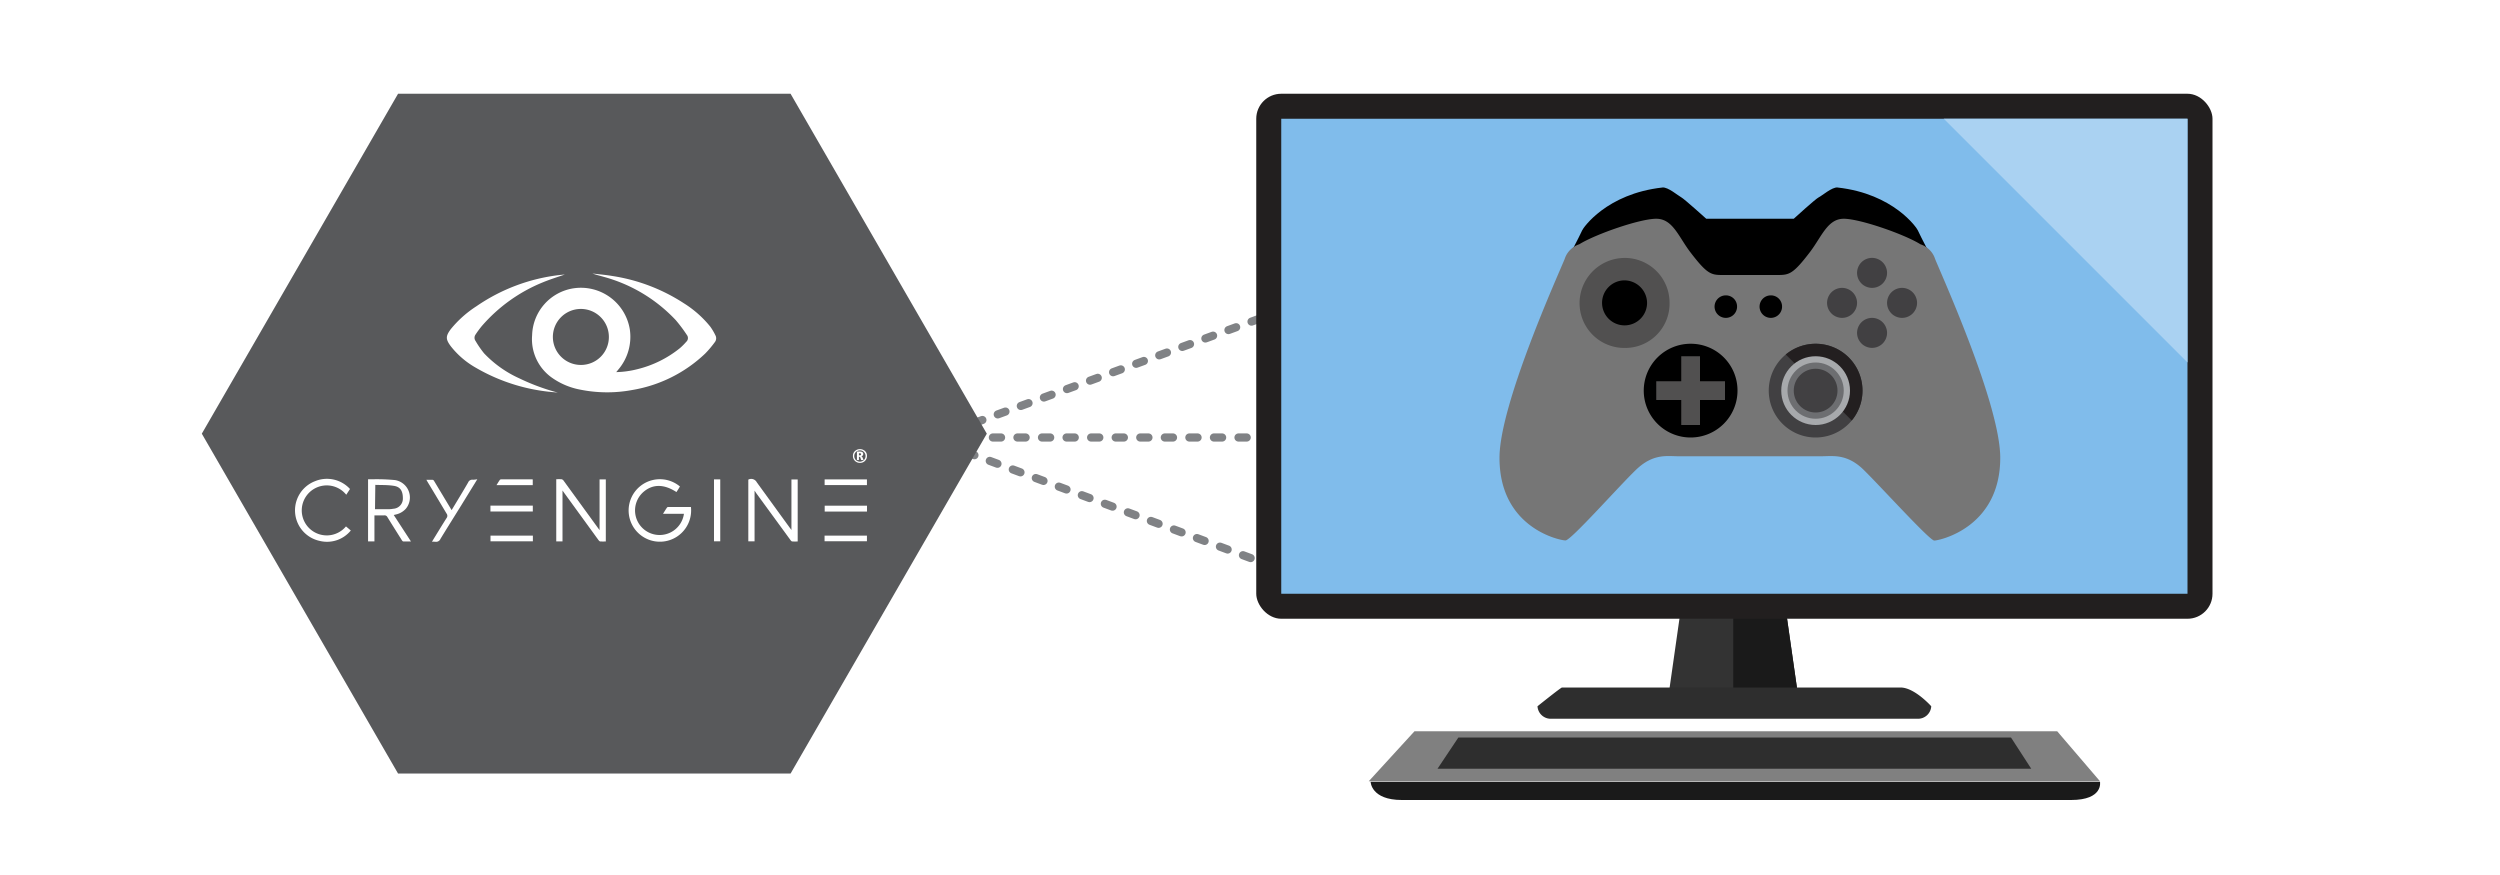 <svg xmlns="http://www.w3.org/2000/svg" id="Layer_1" data-name="Layer 1" viewBox="0 0 400 140"><defs><style>.cls-1,.cls-14{fill:none}.cls-1{stroke:#808285;stroke-linecap:round;stroke-linejoin:round;stroke-width:1.31px;stroke-dasharray:1.31 2.62}.cls-2{fill:#58595b}.cls-3{fill:#fff}.cls-4{fill:gray}.cls-5{fill:#2e2e2e}.cls-6{fill:#1a1a1a}.cls-7{fill:#333}.cls-8{fill:#221f1f}.cls-9{fill:#80bceb}.cls-10{fill:#aad2f2}.cls-11{fill:#767676}.cls-12{fill:#515050}.cls-13{fill:#414042}.cls-15{fill:#231f20}.cls-16{fill:#a7a9ac}.cls-17{fill:#6d6e71}</style></defs><title>net-docs-gaming-2</title><line x1="151" x2="321.17" y1="70" y2="70" class="cls-1"/><line x1="152.26" x2="248" y1="69" y2="34" class="cls-1"/><line x1="151" x2="212.74" y1="71" y2="94" class="cls-1"/><polygon points="63.69 123.77 32.29 69.39 63.69 15 126.49 15 157.89 69.39 126.49 123.77 63.69 123.77" class="cls-2"/><path d="M98.6,59.54a15.1,15.1,0,0,0,3.38-.47,17.44,17.44,0,0,0,6.81-3.37,10,10,0,0,0,1-1,.81.81,0,0,0,.1-1.12,23.89,23.89,0,0,0-1.76-2.35,24.65,24.65,0,0,0-11.52-6.93c-.61-.18-1.22-.32-1.82-.54,1.07.13,2.14.22,3.2.4a29,29,0,0,1,11.44,4.37,17,17,0,0,1,4.22,3.74,9.22,9.22,0,0,1,.81,1.37,1,1,0,0,1-.1,1.12,16.32,16.32,0,0,1-1.53,1.81,22.19,22.19,0,0,1-11.67,5.83,21.81,21.81,0,0,1-8.43-.08,11.54,11.54,0,0,1-4.38-1.86,7.54,7.54,0,0,1-3.21-6.83,7.81,7.81,0,0,1,6.63-7.5,7.93,7.93,0,0,1,9,6.57,8.09,8.09,0,0,1-1.88,6.48Zm-1.18-5.62A4.48,4.48,0,1,0,93,58.39,4.46,4.46,0,0,0,97.42,53.92Z" class="cls-3"/><path d="M89.26,62.8a29.61,29.61,0,0,1-13.19-4,13.55,13.55,0,0,1-3.95-3.41c-.83-1.12-.83-1.6,0-2.72A17.46,17.46,0,0,1,76.23,49a29.43,29.43,0,0,1,13.32-5l.83-.08c-1.14.4-2.36.77-3.54,1.26a25.71,25.71,0,0,0-9.76,7,16,16,0,0,0-1,1.36.87.87,0,0,0,0,1,15.67,15.67,0,0,0,1.38,2,18,18,0,0,0,5.64,4,34.33,34.33,0,0,0,5.69,2.15Z" class="cls-3"/><path d="M90,86.62H89V76.68a6.6,6.6,0,0,1,.87,0,.6.6,0,0,1,.33.26l5.4,7.43.33.45V76.7h1v9.93a7.88,7.88,0,0,1-.89,0c-.11,0-.22-.14-.3-.24L90.37,79,90,78.48Z" class="cls-3"/><path d="M120.73,78.5v8.11h-1q0-5,0-9.87a1,1,0,0,1,1.35.42l5.29,7.29.26.35V76.71h1v9.92a6.6,6.6,0,0,1-.87,0c-.12,0-.24-.15-.32-.27L121,78.91Z" class="cls-3"/><path d="M109.42,82.21h-3.34c.24-.38.43-.7.64-1a.25.25,0,0,1,.19-.09h3.64a5,5,0,1,1-1.76-3.28l-.28.46-.28.43c-2-1.31-3.82-1.3-5.3,0a3.93,3.93,0,1,0,6.5,3.48Z" class="cls-3"/><path d="M58.89,76.68h.91a31,31,0,0,1,3.38.13,2.82,2.82,0,0,1,1.77,4.57,3,3,0,0,1-1.5.91L63,82.4l2.75,4.23c-.45,0-.84,0-1.23,0-.1,0-.2-.16-.27-.27-.76-1.21-1.52-2.41-2.27-3.63a.5.5,0,0,0-.51-.27c-.51,0-1,0-1.56,0v4.16H58.89ZM60,81.47h2.3a4.25,4.25,0,0,0,.63-.07,1.62,1.62,0,0,0,1.53-1.66c0-1.15-.38-1.83-1.41-2s-2-.12-3-.16Z" class="cls-3"/><path d="M55.35,84.22l.78.66a4.91,4.91,0,0,1-5,1.66A5,5,0,0,1,50.38,77,5,5,0,0,1,56,78.24l-.6.92a4,4,0,1,0-.05,5.07Z" class="cls-3"/><path d="M76.37,76.68,73.71,81c-1.08,1.74-2.17,3.47-3.23,5.21a.76.76,0,0,1-.85.47,3.6,3.6,0,0,0-.51,0l.22-.38c.7-1.14,1.39-2.28,2.11-3.41a.58.58,0,0,0,0-.72c-1-1.67-2-3.35-3-5l-.23-.4c.38,0,.71,0,1,0a.34.34,0,0,1,.22.16l2.82,4.69c.87-1.45,1.77-2.92,2.64-4.42a.71.71,0,0,1,.78-.44A5.12,5.12,0,0,0,76.37,76.68Z" class="cls-3"/><path d="M114.24,76.7h1v9.91h-1Z" class="cls-3"/><path d="M138.72,80.91v.94h-6.77v-.94Z" class="cls-3"/><path d="M85.25,80.9v.94H78.47V80.9Z" class="cls-3"/><path d="M85.26,85.7v.91H78.48V85.7Z" class="cls-3"/><path d="M131.93,86.6v-.9h6.78v.9Z" class="cls-3"/><path d="M131.94,77.61V76.7h6.77v.92Z" class="cls-3"/><path d="M85.24,76.72a1.32,1.32,0,0,1,0,.17c0,.23,0,.47,0,.73h-5.8c.19-.3.35-.58.53-.83a.35.35,0,0,1,.26-.1h4.91Z" class="cls-3"/><path d="M137.59,74.06a1.09,1.09,0,0,1-.8-.32,1.08,1.08,0,0,1-.32-.79,1,1,0,0,1,.32-.78,1.2,1.2,0,0,1,1.61,0,1,1,0,0,1,.31.79,1.07,1.07,0,0,1-.32.79A1.08,1.08,0,0,1,137.59,74.06Zm0-2a.88.88,0,0,0-.65.26.93.93,0,0,0,0,1.29.94.94,0,0,0,1.29,0,.93.93,0,0,0,0-1.29A.88.88,0,0,0,137.59,72.05Zm.58,1.55h-.38l-.11-.34q-.06-.18-.16-.18h-.09v.52h-.32V72.25h.47q.54,0,.54.39a.36.36,0,0,1-.32.36h0a.31.31,0,0,1,.21.22Zm-.74-1.09v.33h.14q.2,0,.2-.17t-.24-.16Z" class="cls-3"/><polygon points="336 125 219 125 226.32 117 329.15 117 336 125" class="cls-4"/><polygon points="325 123 230 123 233.34 118 321.76 118 325 123" class="cls-5"/><path d="M331.37,128H224.3c-4.95,0-5-2.91-5-2.91H336S336.58,128,331.37,128Z" class="cls-6"/><polygon points="287.65 111 267 111 269.06 96.55 285.58 96.55 285.73 97.58 287.65 111" class="cls-7"/><polygon points="287.65 111 277.32 111 277.32 97.58 285.73 97.58 287.65 111" class="cls-6"/><rect width="153" height="84" x="201" y="15" class="cls-8" rx="4" ry="4"/><rect width="145" height="76" x="205" y="19" class="cls-9"/><path d="M306.79,115H248.21a2.12,2.12,0,0,1-2.21-2s3.74-3,3.92-3h54.16c2.25,0,4.92,3,4.92,3A2.12,2.12,0,0,1,306.79,115Z" class="cls-5"/><polygon points="350 19 350 58 311 19 350 19" class="cls-10"/><path d="M306.85,36.85C306.71,36.49,303,31,294,30c-.86-.1-2.49,1.33-3,1.57S287,35,287,35H273s-3.52-3.18-4-3.43-2.13-1.67-3-1.57c-9,1-12.71,6.49-12.85,6.85C252.91,37.46,250,43,250,43c1.8-1.12,20.09,2.21,30,5.69,9.91-3.48,28.2-6.81,30-5.69C310,43,307.09,37.46,306.85,36.85Z"/><path d="M309.62,41.44a3.65,3.65,0,0,0-2.34-2.35C304.69,37.47,297.57,35,295,35s-3.51,2.81-5.37,5.28c-2.73,3.58-3.35,3.72-5.2,3.72H275.6c-1.85,0-2.47-.14-5.2-3.72C268.54,37.81,267.62,35,265,35s-9.72,2.47-12.31,4.08a3.65,3.65,0,0,0-2.34,2.35c-1,2.47-10.45,23.32-10.43,31.84,0,11.24,9.69,13.2,10.56,13.2s8.6-8.74,11.32-11.34S266.76,73,268.49,73h23c1.73,0,4-.45,6.67,2.15s10.58,11.34,11.32,11.34,10.53-2,10.56-13.2C320.07,64.76,310.6,43.91,309.62,41.44Z" class="cls-11"/><path d="M278,62.48A7.5,7.5,0,1,1,270.48,55,7.47,7.47,0,0,1,278,62.48"/><path d="M267.13,48.45a7.09,7.09,0,0,1-7.18,7.22,7.16,7.16,0,0,1-7.22-7.18,7.24,7.24,0,0,1,7.18-7.22,7.16,7.16,0,0,1,7.22,7.18" class="cls-12"/><path d="M301.93,53.21a2.4,2.4,0,1,1-2.36-2.35,2.41,2.41,0,0,1,2.36,2.35" class="cls-13"/><path d="M306.73,48.41a2.4,2.4,0,1,1-2.36-2.35,2.41,2.41,0,0,1,2.36,2.35" class="cls-13"/><path d="M297.13,48.41a2.4,2.4,0,1,1-2.36-2.35,2.41,2.41,0,0,1,2.36,2.35" class="cls-13"/><path d="M301.93,43.61a2.4,2.4,0,1,1-2.36-2.35,2.41,2.41,0,0,1,2.36,2.35" class="cls-13"/><path d="M285.13,49.06a1.8,1.8,0,1,1-1.8-1.8,1.78,1.78,0,0,1,1.8,1.8"/><path d="M277.93,49.06a1.8,1.8,0,1,1-1.8-1.8,1.78,1.78,0,0,1,1.8,1.8"/><path d="M263.53,48.39a3.6,3.6,0,1,1-3.61-3.53A3.64,3.64,0,0,1,263.53,48.39Z"/><polygon points="242.86 83.67 317 83.5 316.07 31.67 241.93 31.84 242.86 83.67" class="cls-14"/><rect width="11" height="3" x="265" y="61" class="cls-12" transform="translate(208 333) rotate(-90)"/><rect width="11" height="3" x="265" y="61" class="cls-12" transform="translate(541 125) rotate(-180)"/><path d="M298,62.5a7.5,7.5,0,1,1-7.5-7.5A7.49,7.49,0,0,1,298,62.5Z" class="cls-13"/><path d="M298,62.5a7.49,7.49,0,0,1-1.72,4.78L285.72,56.72A7.5,7.5,0,0,1,298,62.5Z" class="cls-15"/><circle cx="290.5" cy="62.5" r="5.5" class="cls-16"/><circle cx="290.5" cy="62.5" r="4.5" class="cls-17"/><circle cx="290.5" cy="62.5" r="3.5" class="cls-13"/></svg>
